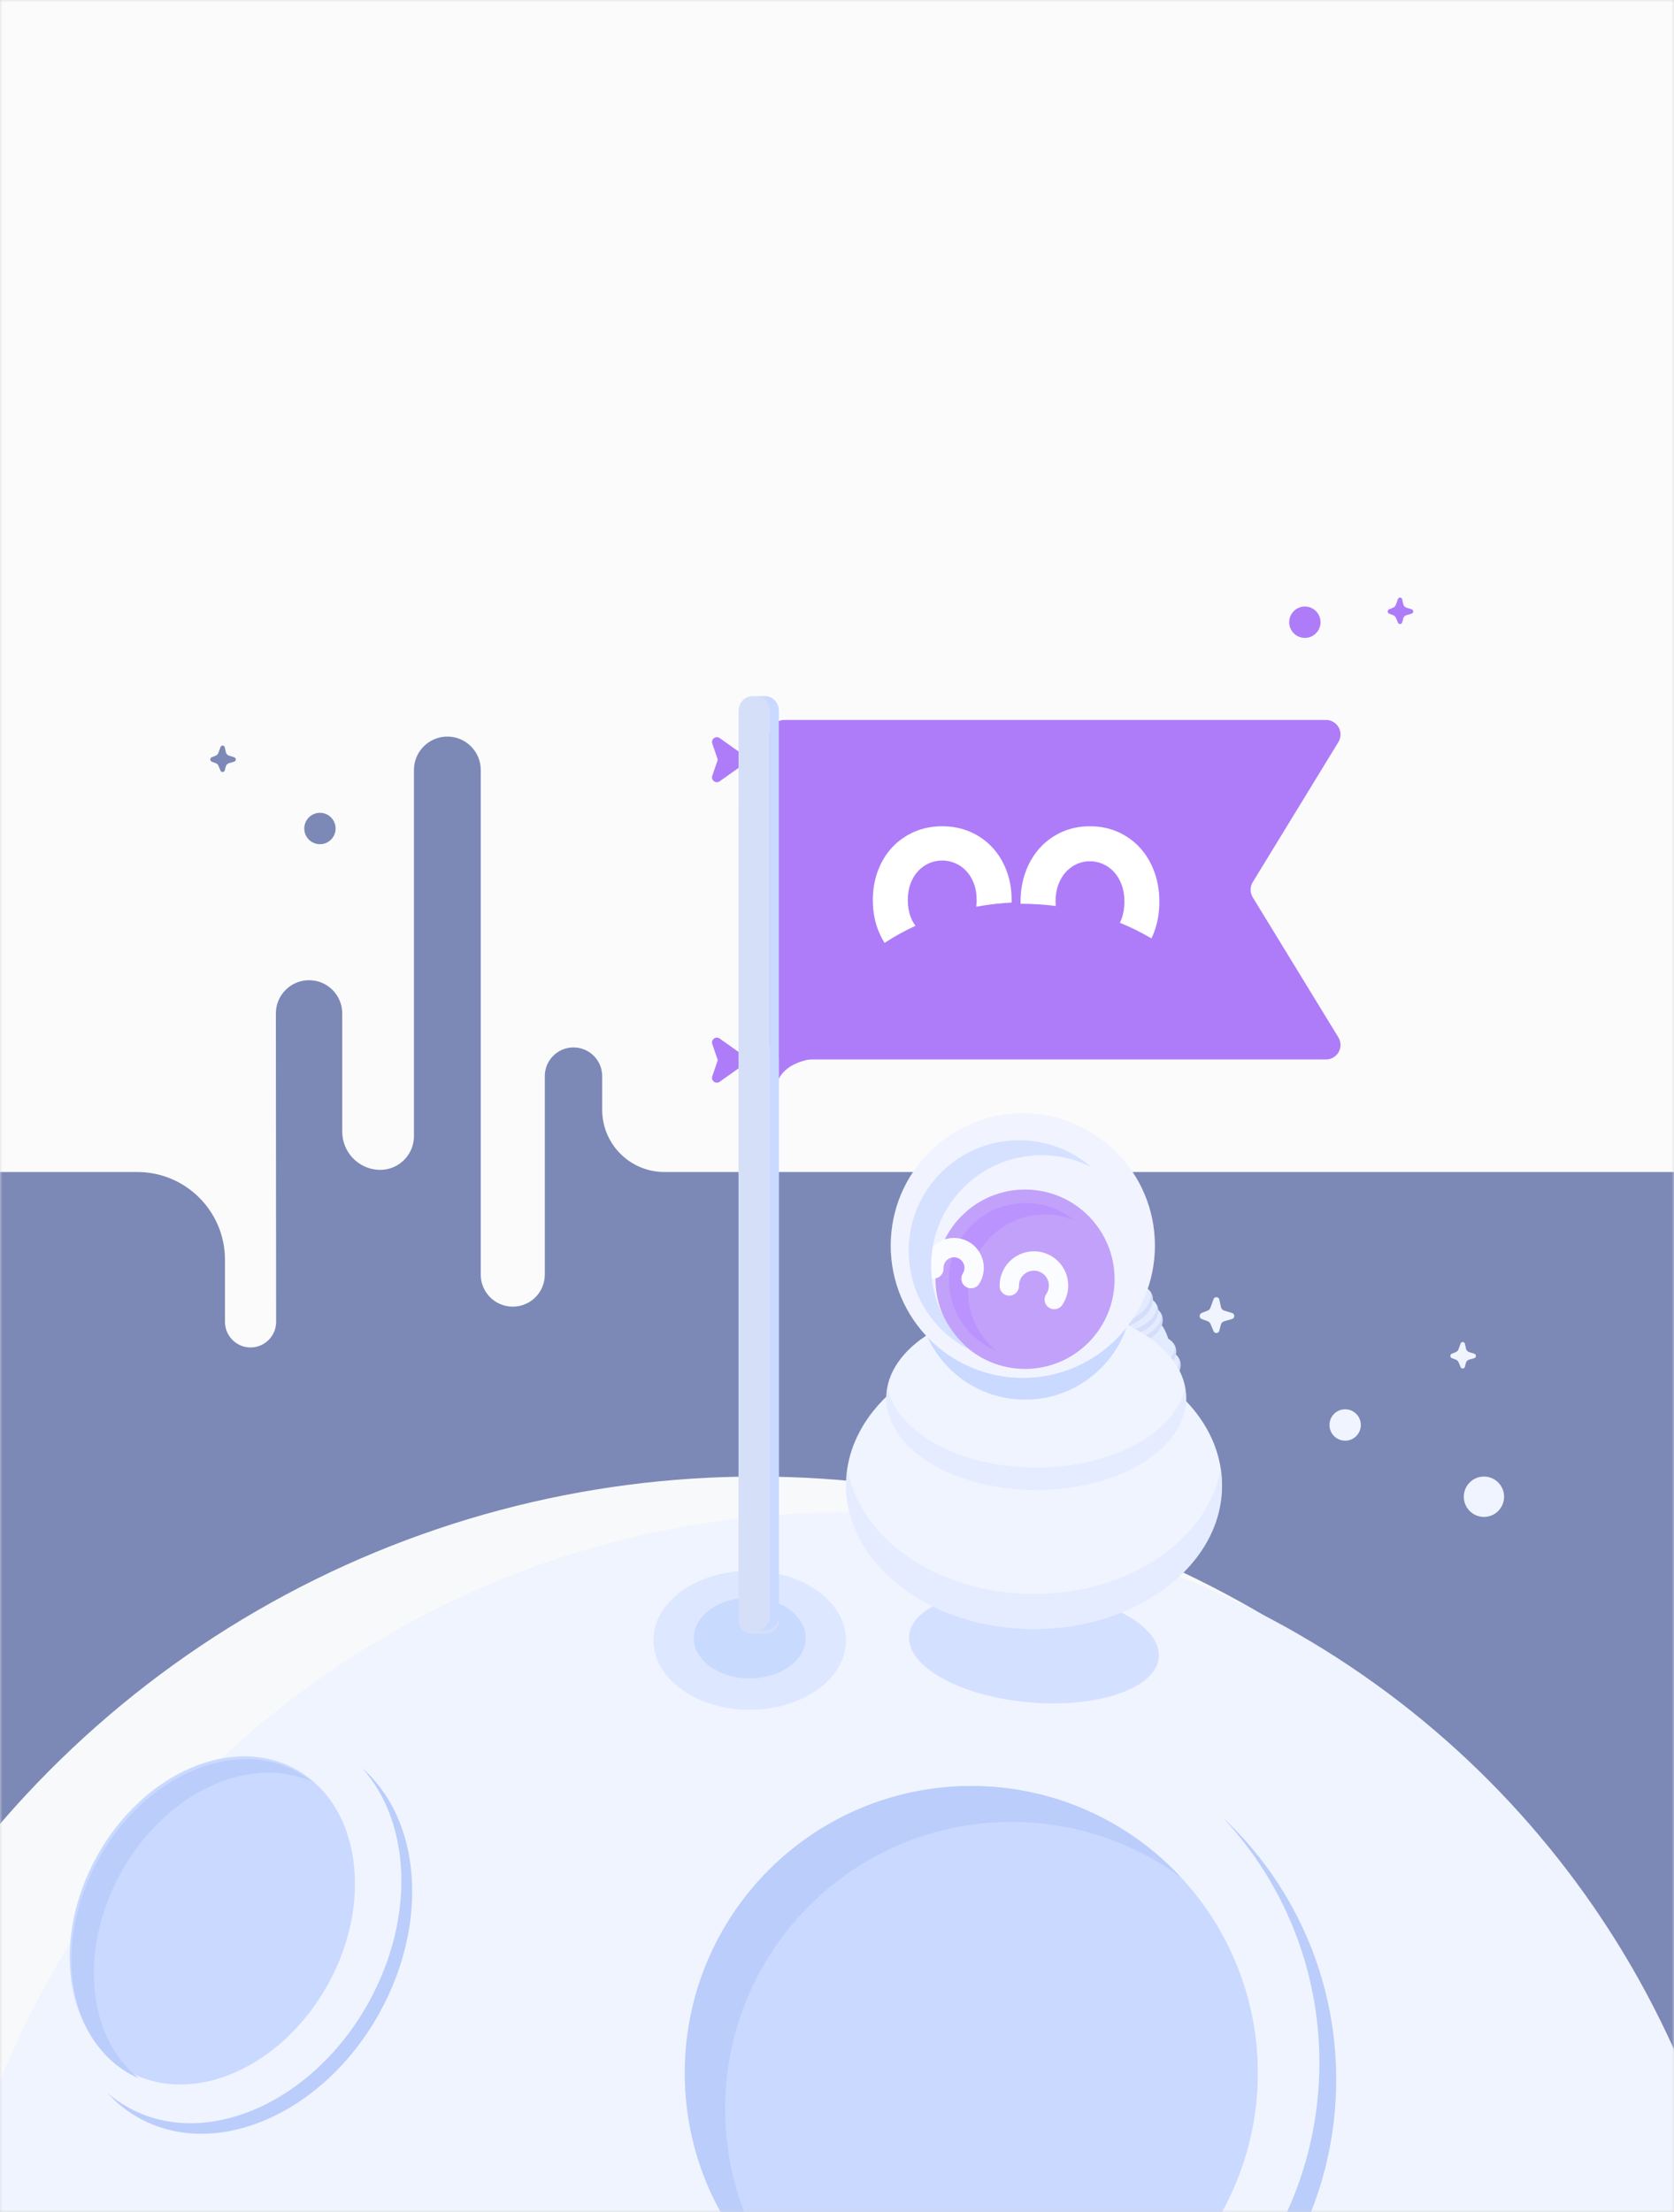 <?xml version="1.0" encoding="UTF-8"?>
<svg width="346px" height="457px" viewBox="0 0 346 457" version="1.1" xmlns="http://www.w3.org/2000/svg" xmlns:xlink="http://www.w3.org/1999/xlink">
    <rect x="0" y="0" width="346" height="457" fill="#333333" stroke="none"/>
    <!-- Generator: Sketch 50 (54983) - http://www.bohemiancoding.com/sketch -->
    <title>Group 7</title>
    <desc>Created with Sketch.</desc>
    <defs>
        <rect id="path-1" x="0" y="0" width="346" height="457"></rect>
    </defs>
    <g id="Page-1" stroke="none" stroke-width="1" fill="none" fill-rule="evenodd">
        <g id="Group-7">
            <mask id="mask-2" fill="white">
                <use xlink:href="#path-1"></use>
            </mask>
            <use id="Mask" fill="#D8D8D8" xlink:href="#path-1"></use>
            <g mask="url(#mask-2)">
                <g transform="translate(-50, -1)">
                    <rect id="Rectangle-13" stroke="none" fill="#FBFBFC" fill-rule="evenodd" x="49.043" y="0.298" width="347" height="558.702"></rect>
                    <path d="M49.043,243.136 L78.376,243.136 C88.385,243.136 96.499,251.25 96.499,261.259 L96.499,274.092 C96.499,277.013 98.867,279.382 101.788,279.382 L101.788,279.382 C104.707,279.382 107.074,277.015 107.074,274.096 C107.074,274.095 107.074,274.093 107.074,274.092 L107.02,210.373 C107.017,206.586 110.084,203.513 113.871,203.51 C113.873,203.51 113.875,203.51 113.876,203.51 L113.876,203.51 C117.667,203.51 120.739,206.583 120.739,210.373 L120.739,234.803 C120.739,238.975 123.986,242.427 128.15,242.682 L128.15,242.682 C132,242.918 135.312,239.989 135.548,236.139 C135.557,235.997 135.561,235.854 135.561,235.711 L135.561,160.079 C135.561,156.267 138.652,153.177 142.464,153.177 L142.464,153.177 C146.276,153.177 149.366,156.267 149.366,160.079 L149.366,264.333 C149.366,267.989 152.33,270.952 155.986,270.952 L155.986,270.952 C159.642,270.952 162.605,267.989 162.605,264.333 L162.605,223.327 C162.605,220.052 165.26,217.397 168.535,217.397 L168.535,217.397 C171.81,217.397 174.464,220.052 174.464,223.327 L174.464,230.267 C174.464,237.375 180.226,243.136 187.334,243.136 L396.043,243.136 L396.043,555.796 C396.043,572.917 382.163,586.796 365.043,586.796 L80.043,586.796 C62.922,586.796 49.043,572.917 49.043,555.796 L49.043,243.136 Z" id="Rectangle-14" stroke="none" fill="#7C89B7" fill-rule="evenodd"></path>
                    <ellipse id="Oval-5" stroke="none" fill="#FFFFFF" fill-rule="evenodd" opacity="0.947" cx="206.349" cy="512.673" rx="206.349" ry="206.618"></ellipse>
                    <ellipse id="Oval-5-Copy-2" stroke="none" fill="#F0F4FF" fill-rule="evenodd" cx="224.393" cy="502.018" rx="188.305" ry="188.55"></ellipse>
                    <path d="M210.355,225.331 C211.508,221.434 215.237,219.502 221.543,219.536 C227.848,219.571 228.835,214.437 224.502,204.136 L204.499,209.098 L205.602,230.322 L210.355,225.331 Z" id="Path-2" stroke="none" fill="#AE7CF9" fill-rule="evenodd"></path>
                    <g id="Géoloc" stroke="none" stroke-width="1" fill="none" fill-rule="evenodd" transform="translate(49.043, 0.298)">
                        <g id="Use-current-location" fill="#BBBBBB">
                            <polygon id="top-sep" points="0 0.232 347 0.232 347 0 0 0"></polygon>
                        </g>
                    </g>
                    <path d="M197.22,154.621 L198.359,157.951 L197.22,161.281 C197.042,161.803 197.32,162.372 197.843,162.55 C198.147,162.654 198.483,162.606 198.745,162.42 L203.894,158.766 C204.345,158.446 204.451,157.822 204.131,157.372 C204.066,157.28 203.986,157.2 203.894,157.135 L198.745,153.481 C198.295,153.162 197.671,153.268 197.351,153.718 C197.165,153.98 197.116,154.316 197.22,154.621 Z" id="Path-17" stroke="none" fill="#AE7CF9" fill-rule="evenodd"></path>
                    <path d="M197.22,216.698 L198.359,220.028 L197.22,223.359 C197.042,223.881 197.32,224.45 197.843,224.628 C198.147,224.732 198.483,224.684 198.745,224.498 L203.894,220.844 C204.345,220.524 204.451,219.9 204.131,219.45 C204.066,219.358 203.986,219.278 203.894,219.213 L198.745,215.559 C198.295,215.24 197.671,215.346 197.351,215.796 C197.165,216.058 197.116,216.394 197.22,216.698 Z" id="Path-17-Copy" stroke="none" fill="#AE7CF9" fill-rule="evenodd"></path>
                    <ellipse id="Oval-7" stroke="none" fill="#C9DAFF" fill-rule="evenodd" cx="204.961" cy="339.411" rx="11.567" ry="8.339"></ellipse>
                    <ellipse id="Oval-7-Copy" stroke="none" fill="#C9DAFF" fill-rule="evenodd" opacity="0.487" cx="204.961" cy="339.874" rx="19.895" ry="14.361"></ellipse>
                    <g id="Group-2" stroke="none" stroke-width="1" fill="none" fill-rule="evenodd" transform="translate(202.648, 144.838)">
                        <g id="Group">
                            <path d="M2.776,20.384 L5.552,20.384 C7.085,20.384 8.328,21.628 8.328,23.163 L8.328,190.867 C8.328,192.402 7.085,193.646 5.552,193.646 L2.776,193.646 C1.243,193.646 1.87755801e-16,192.402 0,190.867 L0,23.163 C-1.87755801e-16,21.628 1.243,20.384 2.776,20.384 Z" id="Rectangle" fill="#D5E0F8"></path>
                            <path d="M2.776,0 L5.552,9.19745216e-16 C7.085,6.04568782e-16 8.328,1.391 8.328,3.107 L8.328,190.54 C8.328,192.255 7.085,193.646 5.552,193.646 L2.776,193.646 C1.243,193.646 1.87755801e-16,192.255 0,190.54 L0,3.107 C-1.87755801e-16,1.391 1.243,3.15176434e-16 2.776,0 Z" id="Rectangle" fill="#D5E0F8"></path>
                            <path d="M9.477,4.908 L121.425,4.908 C123.082,4.908 124.425,6.251 124.425,7.908 C124.425,8.461 124.273,9.002 123.985,9.474 L106.281,38.413 C105.693,39.374 105.693,40.583 106.281,41.544 L123.985,70.484 C124.849,71.897 124.404,73.744 122.991,74.609 C122.52,74.897 121.978,75.049 121.425,75.049 L9.477,75.049 C7.82,75.049 6.477,73.706 6.477,72.049 L6.477,7.908 C6.477,6.251 7.82,4.908 9.477,4.908 Z" id="Rectangle-2" fill="#AE7CF9"></path>
                        </g>
                        <g id="Group" transform="translate(27.76, 26.87)" fill="#FFFFFF">
                            <path d="M7.806,18.701 C7.419,17.689 7.226,16.539 7.226,15.253 C7.226,13.967 7.419,12.819 7.806,11.806 C8.192,10.792 8.716,9.935 9.379,9.234 C10.04,8.532 10.794,7.998 11.639,7.626 C12.485,7.257 13.387,7.072 14.343,7.072 C15.262,7.072 16.154,7.257 17.019,7.626 C17.882,7.998 18.646,8.532 19.308,9.234 C19.97,9.935 20.494,10.792 20.88,11.806 C21.266,12.819 21.46,13.967 21.46,15.253 C21.46,15.731 21.423,16.183 21.371,16.623 C23.742,16.185 26.181,15.893 28.675,15.761 C28.679,15.592 28.685,15.424 28.685,15.253 C28.685,13.032 28.327,10.987 27.609,9.117 C26.893,7.247 25.899,5.639 24.632,4.296 C23.363,2.951 21.854,1.9 20.108,1.14 C18.36,0.38 16.439,0 14.343,0 C12.246,0 10.324,0.38 8.578,1.14 C6.831,1.9 5.323,2.951 4.054,4.296 C2.785,5.639 1.793,7.247 1.075,9.117 C0.358,10.987 0,13.032 0,15.253 C0,17.474 0.358,19.519 1.075,21.39 C1.448,22.362 1.899,23.26 2.422,24.09 C4.419,22.778 6.555,21.602 8.805,20.568 C8.408,20.019 8.072,19.4 7.806,18.701" id="Fill-2"></path>
                            <path d="M37.762,15.581 C37.762,14.268 37.955,13.095 38.342,12.059 C38.728,11.024 39.252,10.148 39.914,9.432 C40.576,8.715 41.329,8.17 42.175,7.79 C43.021,7.413 43.923,7.224 44.878,7.224 C45.798,7.224 46.69,7.413 47.555,7.79 C48.417,8.17 49.182,8.715 49.843,9.432 C50.506,10.148 51.03,11.024 51.415,12.059 C51.802,13.095 51.996,14.268 51.996,15.581 C51.996,16.895 51.802,18.069 51.415,19.103 C51.307,19.394 51.185,19.669 51.054,19.934 C53.345,20.864 55.525,21.948 57.585,23.163 C57.787,22.74 57.975,22.304 58.145,21.85 C58.863,19.939 59.221,17.85 59.221,15.581 C59.221,13.312 58.863,11.223 58.145,9.313 C57.428,7.402 56.435,5.761 55.167,4.388 C53.898,3.015 52.39,1.94 50.644,1.164 C48.896,0.389 46.975,0 44.878,0 C42.782,0 40.86,0.389 39.114,1.164 C37.367,1.94 35.859,3.015 34.59,4.388 C33.321,5.761 32.328,7.402 31.611,9.313 C30.894,11.223 30.536,13.312 30.536,15.581 C30.536,15.724 30.542,15.864 30.545,16.006 C33.011,16.006 35.433,16.167 37.796,16.473 C37.775,16.182 37.762,15.886 37.762,15.581" id="Fill-4"></path>
                        </g>
                    </g>
                    <ellipse id="Oval-6-Copy" stroke="none" fill="#C9D9FF" fill-rule="evenodd" transform="translate(93.89, 397.759) rotate(29) translate(-93.89, -397.759) " cx="93.89" cy="397.759" rx="27.297" ry="35.672"></ellipse>
                    <path d="M72.144,433.357 C73.471,434.505 74.921,435.524 76.491,436.394 C92.409,445.218 114.661,435.508 126.192,414.706 C135.909,397.175 134.911,377.361 124.829,366.282 C136.955,376.776 138.819,398.137 128.426,416.886 C116.895,437.688 94.644,447.398 78.725,438.575 C76.222,437.187 74.025,435.424 72.144,433.357 Z" id="Combined-Shape" stroke="none" fill="#BACDFB" fill-rule="evenodd"></path>
                    <path d="M114.402,369.041 C101.38,363.326 84.127,371.402 74.994,387.878 C66.179,403.781 68.01,421.952 78.71,430.404 C78.114,430.143 77.526,429.852 76.949,429.532 C63.763,422.223 60.817,402.329 70.368,385.099 C79.919,367.868 98.351,359.825 111.537,367.134 C112.553,367.697 113.508,368.335 114.402,369.041 Z" id="Combined-Shape" stroke="none" fill="#BACDFB" fill-rule="evenodd"></path>
                    <ellipse id="Oval-8" stroke="none" fill="#F0F4FF" fill-rule="evenodd" cx="328.031" cy="295.4" rx="3.239" ry="3.243"></ellipse>
                    <ellipse id="Oval-8-Copy" stroke="none" fill="#7C89B7" fill-rule="evenodd" cx="116.129" cy="172.171" rx="3.239" ry="3.243"></ellipse>
                    <ellipse id="Oval-8" stroke="none" fill="#F0F4FF" fill-rule="evenodd" cx="356.716" cy="310.225" rx="4.164" ry="4.169"></ellipse>
                    <path d="M351.46,279.765 L351.892,278.565 C351.979,278.325 352.243,278.201 352.484,278.287 C352.633,278.341 352.744,278.468 352.778,278.623 L352.996,279.616 C353.073,279.97 353.336,280.255 353.683,280.36 L354.715,280.672 C354.97,280.749 355.114,281.018 355.037,281.273 C354.989,281.431 354.865,281.553 354.707,281.598 L353.674,281.891 C353.332,281.988 353.067,282.259 352.978,282.604 L352.778,283.385 C352.715,283.634 352.461,283.784 352.212,283.72 C352.071,283.684 351.956,283.584 351.899,283.45 L351.476,282.446 C351.368,282.191 351.161,281.993 350.903,281.897 L350.099,281.598 C349.842,281.503 349.712,281.217 349.807,280.961 C349.856,280.829 349.958,280.725 350.089,280.673 L350.888,280.356 C351.155,280.25 351.363,280.035 351.46,279.765 Z" id="Rectangle-15" stroke="none" fill="#F0F4FF" fill-rule="evenodd"></path>
                    <path d="M95.143,156.536 L95.575,155.336 C95.661,155.096 95.926,154.971 96.166,155.058 C96.316,155.112 96.427,155.238 96.461,155.394 L96.678,156.387 C96.756,156.741 97.019,157.025 97.366,157.13 L98.397,157.442 C98.653,157.519 98.797,157.789 98.72,158.044 C98.672,158.201 98.548,158.324 98.389,158.368 L97.357,158.661 C97.014,158.758 96.749,159.03 96.661,159.375 L96.461,160.156 C96.397,160.405 96.144,160.555 95.895,160.491 C95.754,160.455 95.638,160.355 95.582,160.221 L95.158,159.216 C95.051,158.962 94.844,158.763 94.585,158.667 L93.781,158.368 C93.525,158.273 93.394,157.988 93.49,157.732 C93.538,157.6 93.641,157.495 93.771,157.444 L94.571,157.127 C94.838,157.021 95.046,156.806 95.143,156.536 Z" id="Rectangle-15-Copy-2" stroke="none" fill="#7C89B7" fill-rule="evenodd"></path>
                    <path d="M300.183,271.182 L300.822,269.408 C300.939,269.083 301.297,268.915 301.622,269.032 C301.825,269.104 301.975,269.276 302.021,269.486 L302.36,271.033 C302.437,271.388 302.7,271.672 303.047,271.777 L304.642,272.259 C304.988,272.364 305.183,272.728 305.079,273.074 C305.014,273.287 304.846,273.452 304.632,273.513 L303.039,273.965 C302.696,274.062 302.431,274.334 302.343,274.678 L302.021,275.932 C301.935,276.269 301.592,276.472 301.255,276.386 C301.064,276.337 300.908,276.202 300.831,276.021 L300.198,274.52 C300.091,274.266 299.884,274.067 299.625,273.971 L298.394,273.513 C298.047,273.384 297.87,272.998 297.999,272.651 C298.065,272.473 298.204,272.331 298.381,272.261 L299.611,271.773 C299.878,271.668 300.086,271.452 300.183,271.182 Z" id="Rectangle-15-Copy" stroke="none" fill="#F0F4FF" fill-rule="evenodd"></path>
                    <path d="M206.349,144.838 L208.2,144.838 C209.733,144.838 210.976,146.225 210.976,147.935 L210.976,334.77 C210.976,336.48 209.733,337.866 208.2,337.866 L206.349,337.866 C207.882,337.866 209.125,336.48 209.125,334.77 L209.125,147.935 C209.125,146.225 207.882,144.838 206.349,144.838 Z" id="Combined-Shape" stroke="none" fill="#C9D9FF" fill-rule="evenodd"></path>
                    <ellipse id="Oval-13" stroke="none" fill="#C9D9FF" fill-rule="evenodd" opacity="0.719" transform="translate(263.704, 341.165) rotate(5) translate(-263.704, -341.165) " cx="263.704" cy="341.165" rx="25.909" ry="11.582"></ellipse>
                    <g id="Group-17" stroke="none" stroke-width="1" fill="none" fill-rule="evenodd" transform="translate(273.899, 264.361)">
                        <path d="M5.552,13.296 C6.742,14.728 7.461,16.25 7.709,17.86 C7.957,19.47 10.172,19.583 14.353,18.198 L18.007,15.328 C17.689,12.964 16.926,11.12 15.718,9.794 C14.511,8.468 11.122,9.636 5.552,13.296 Z" id="Path-19" fill="#E3EBFF"></path>
                        <g id="Group-6" transform="translate(13.872, 19.828) rotate(-14) translate(-13.872, -19.828) translate(7.372, 15.328)">
                            <g id="Group-4-Copy-3">
                                <g id="Group-5">
                                    <ellipse id="Oval-12" fill="#E3EBFF" cx="6.477" cy="4.169" rx="6.477" ry="4.169"></ellipse>
                                    <path d="M0.048,3.661 C0.437,5.724 3.167,7.322 6.477,7.322 C9.787,7.322 12.517,5.724 12.907,3.661 C12.938,3.828 12.955,3.997 12.955,4.169 C12.955,6.472 10.055,8.339 6.477,8.339 C2.9,8.339 0,6.472 0,4.169 C0,3.997 0.016,3.828 0.048,3.661 Z" id="Combined-Shape" fill="#B0BDEB" opacity="0.308"></path>
                                </g>
                            </g>
                        </g>
                        <g id="Group-6" transform="translate(12.946, 17.048) rotate(-14) translate(-12.946, -17.048) translate(6.446, 12.548)">
                            <g id="Group-4-Copy-3">
                                <g id="Group-5">
                                    <ellipse id="Oval-12" fill="#E3EBFF" cx="6.477" cy="4.169" rx="6.477" ry="4.169"></ellipse>
                                    <path d="M0.048,3.661 C0.437,5.724 3.167,7.322 6.477,7.322 C9.787,7.322 12.517,5.724 12.907,3.661 C12.938,3.828 12.955,3.997 12.955,4.169 C12.955,6.472 10.055,8.339 6.477,8.339 C2.9,8.339 0,6.472 0,4.169 C0,3.997 0.016,3.828 0.048,3.661 Z" id="Combined-Shape" fill="#B0BDEB" opacity="0.308"></path>
                                </g>
                            </g>
                        </g>
                        <g id="Group-6-Copy-9" transform="translate(10.17, 10.563) rotate(-14) translate(-10.17, -10.563) translate(3.67, 6.063)">
                            <g id="Group-4-Copy-3">
                                <g id="Group-5">
                                    <ellipse id="Oval-12" fill="#E3EBFF" cx="6.477" cy="4.169" rx="6.477" ry="4.169"></ellipse>
                                    <path d="M0.048,3.661 C0.437,5.724 3.167,7.322 6.477,7.322 C9.787,7.322 12.517,5.724 12.907,3.661 C12.938,3.828 12.955,3.997 12.955,4.169 C12.955,6.472 10.055,8.339 6.477,8.339 C2.9,8.339 0,6.472 0,4.169 C0,3.997 0.016,3.828 0.048,3.661 Z" id="Combined-Shape" fill="#B0BDEB" opacity="0.308"></path>
                                </g>
                            </g>
                        </g>
                        <g id="Group-6-Copy-10" transform="translate(9.245, 8.71) rotate(-14) translate(-9.245, -8.71) translate(2.745, 4.21)">
                            <g id="Group-4-Copy-3">
                                <g id="Group-5">
                                    <ellipse id="Oval-12" fill="#E3EBFF" cx="6.477" cy="4.169" rx="6.477" ry="4.169"></ellipse>
                                    <path d="M0.048,3.661 C0.437,5.724 3.167,7.322 6.477,7.322 C9.787,7.322 12.517,5.724 12.907,3.661 C12.938,3.828 12.955,3.997 12.955,4.169 C12.955,6.472 10.055,8.339 6.477,8.339 C2.9,8.339 0,6.472 0,4.169 C0,3.997 0.016,3.828 0.048,3.661 Z" id="Combined-Shape" fill="#B0BDEB" opacity="0.308"></path>
                                </g>
                            </g>
                        </g>
                        <g id="Group-6-Copy-10" transform="translate(8.368, 6.837) rotate(-23) translate(-8.368, -6.837) translate(1.868, 2.337)">
                            <g id="Group-4-Copy-3">
                                <g id="Group-5">
                                    <ellipse id="Oval-12" fill="#E3EBFF" cx="6.477" cy="4.169" rx="6.477" ry="4.169"></ellipse>
                                    <path d="M0.048,3.661 C0.437,5.724 3.167,7.322 6.477,7.322 C9.787,7.322 12.517,5.724 12.907,3.661 C12.938,3.828 12.955,3.997 12.955,4.169 C12.955,6.472 10.055,8.339 6.477,8.339 C2.9,8.339 0,6.472 0,4.169 C0,3.997 0.016,3.828 0.048,3.661 Z" id="Combined-Shape" fill="#B0BDEB" opacity="0.308"></path>
                                </g>
                            </g>
                        </g>
                    </g>
                    <g id="Group-5-Copy" stroke="none" stroke-width="1" fill="none" fill-rule="evenodd" transform="translate(224.856, 278.259)">
                        <ellipse id="Oval-12" fill="#F0F4FF" cx="38.864" cy="29.649" rx="38.864" ry="29.649"></ellipse>
                        <path d="M0.286,25.943 C2.624,40.652 19.004,52.047 38.864,52.047 C58.724,52.047 75.104,40.652 77.442,25.943 C77.631,27.131 77.728,28.341 77.728,29.569 C77.728,45.988 60.328,59.298 38.864,59.298 C17.4,59.298 0,45.988 0,29.569 C0,28.341 0.097,27.131 0.286,25.943 Z" id="Combined-Shape" fill="#C9D9FF" opacity="0.308"></path>
                    </g>
                    <g id="Group-4" stroke="none" stroke-width="1" fill="none" fill-rule="evenodd" transform="translate(233.184, 270.847)">
                        <g id="Group-5">
                            <ellipse id="Oval-12" fill="#F0F4FF" cx="30.999" cy="18.994" rx="30.999" ry="18.994"></ellipse>
                            <path d="M0.228,16.678 C2.093,26.075 15.158,33.355 30.999,33.355 C46.839,33.355 59.904,26.075 61.769,16.678 C61.92,17.437 61.997,18.21 61.997,18.994 C61.997,29.484 48.119,37.988 30.999,37.988 C13.879,37.988 0,29.484 0,18.994 C0,18.21 0.078,17.437 0.228,16.678 Z" id="Combined-Shape" fill="#C9D9FF" opacity="0.308"></path>
                        </g>
                    </g>
                    <ellipse id="Oval-9" stroke="none" fill="#C9D9FF" fill-rule="evenodd" cx="250.765" cy="429.285" rx="59.221" ry="59.298"></ellipse>
                    <path d="M215.773,477.13 C201.082,466.339 191.544,448.927 191.544,429.285 C191.544,396.535 218.058,369.987 250.765,369.987 C267.867,369.987 283.275,377.245 294.086,388.852 C284.282,381.652 272.184,377.399 259.093,377.399 C226.386,377.399 199.872,403.948 199.872,436.697 C199.872,452.323 205.908,466.537 215.773,477.13 Z" id="Combined-Shape" stroke="none" fill="#BACDFB" fill-rule="evenodd"></path>
                    <path d="M198.021,481.307 C211.264,493.721 229.063,501.321 248.634,501.321 C289.544,501.321 322.708,468.114 322.708,427.151 C322.708,407.554 315.117,389.732 302.72,376.472 C317.158,390.006 326.18,409.262 326.18,430.628 C326.18,471.591 293.016,504.798 252.107,504.798 C230.769,504.798 211.538,495.764 198.021,481.307 Z" id="Combined-Shape" stroke="none" fill="#BACDFB" fill-rule="evenodd"></path>
                    <path d="M239.816,265.288 C241.119,276.325 250.496,284.886 261.869,284.886 C273.243,284.886 282.62,276.325 283.923,265.288 C284.025,266.153 284.077,267.033 284.077,267.926 C284.077,280.207 274.134,290.163 261.869,290.163 C249.604,290.163 239.661,280.207 239.661,267.926 C239.661,267.033 239.714,266.153 239.816,265.288 Z" id="Combined-Shape" stroke="none" fill="#C9D9FF" fill-rule="evenodd"></path>
                    <ellipse id="Oval-10" stroke="none" fill="#F0F4FF" fill-rule="evenodd" cx="261.407" cy="258.339" rx="27.297" ry="27.333"></ellipse>
                    <g id="Group-3" stroke="none" stroke-width="1" fill="none" fill-rule="evenodd" transform="translate(242.437, 246.757)">
                        <ellipse id="Oval-10-Copy-3" fill="#AE7CF9" cx="19.432" cy="18.531" rx="18.507" ry="18.531"></ellipse>
                        <path d="M13.482,33.336 C7.74,30.947 3.701,25.277 3.701,18.663 C3.701,9.891 10.803,2.78 19.564,2.78 C23.376,2.78 26.875,4.127 29.611,6.371 C27.738,5.592 25.684,5.162 23.529,5.162 C14.769,5.162 7.667,12.273 7.667,21.045 C7.667,25.999 9.932,30.423 13.482,33.336 Z" id="Combined-Shape" fill="#A468FF"></path>
                        <path d="M26.578,21.523 C26.744,21.019 26.835,20.481 26.835,19.921 C26.835,17.106 24.556,14.825 21.745,14.825 C18.935,14.825 16.656,17.106 16.656,19.921 C16.656,20.434 16.732,20.93 16.873,21.397" id="Oval-11" stroke="#FFFFFF" stroke-width="4" stroke-linecap="round" transform="translate(21.745, 18.174) rotate(16) translate(-21.745, -18.174) "></path>
                        <path d="M9.043,17.526 C9.18,17.113 9.253,16.673 9.253,16.214 C9.253,13.912 7.389,12.045 5.089,12.045 C2.79,12.045 0.925,13.912 0.925,16.214 C0.925,16.634 0.987,17.04 1.103,17.422" id="Oval-11" stroke="#FFFFFF" stroke-width="4" stroke-linecap="round" transform="translate(5.089, 14.785) rotate(14) translate(-5.089, -14.785) "></path>
                    </g>
                    <path d="M250.406,279.86 C242.937,276.103 237.811,268.362 237.811,259.422 C237.811,246.799 248.031,236.565 260.638,236.565 C266.32,236.565 271.517,238.644 275.512,242.084 C272.435,240.536 268.959,239.664 265.281,239.664 C252.674,239.664 242.453,249.898 242.453,262.521 C242.453,269.455 245.537,275.668 250.406,279.86 Z" id="Combined-Shape" stroke="none" fill="#C9D9FF" fill-rule="evenodd"></path>
                    <ellipse id="Oval-10" stroke="none" fill="#F0F4FF" fill-rule="evenodd" opacity="0.303" cx="261.407" cy="258.339" rx="27.297" ry="27.333"></ellipse>
                    <ellipse id="Oval-8" stroke="none" fill="#AE7CF9" fill-rule="evenodd" cx="319.703" cy="129.55" rx="3.239" ry="3.243"></ellipse>
                    <path d="M338.506,125.96 L338.938,124.76 C339.024,124.52 339.289,124.396 339.529,124.482 C339.678,124.536 339.79,124.663 339.824,124.818 L340.041,125.811 C340.118,126.165 340.381,126.45 340.728,126.555 L341.76,126.866 C342.015,126.944 342.16,127.213 342.082,127.468 C342.035,127.626 341.91,127.748 341.752,127.793 L340.72,128.085 C340.377,128.183 340.112,128.454 340.024,128.799 L339.824,129.58 C339.76,129.829 339.506,129.979 339.258,129.915 C339.117,129.879 339.001,129.779 338.944,129.645 L338.521,128.641 C338.414,128.386 338.206,128.188 337.948,128.092 L337.144,127.793 C336.888,127.697 336.757,127.412 336.852,127.156 C336.901,127.024 337.004,126.92 337.134,126.868 L337.933,126.551 C338.2,126.445 338.409,126.23 338.506,125.96 Z" id="Rectangle-15" stroke="none" fill="#AE7CF9" fill-rule="evenodd"></path>
                    <path d="" id="Path-16" stroke="#979797" stroke-width="1" fill="none"></path>
                    <path d="" id="Path-15" stroke="#979797" stroke-width="1" fill="none"></path>
                    <path d="" id="Path-18" stroke="#979797" stroke-width="1" fill="none"></path>
                </g>
            </g>
        </g>
    </g>
</svg>